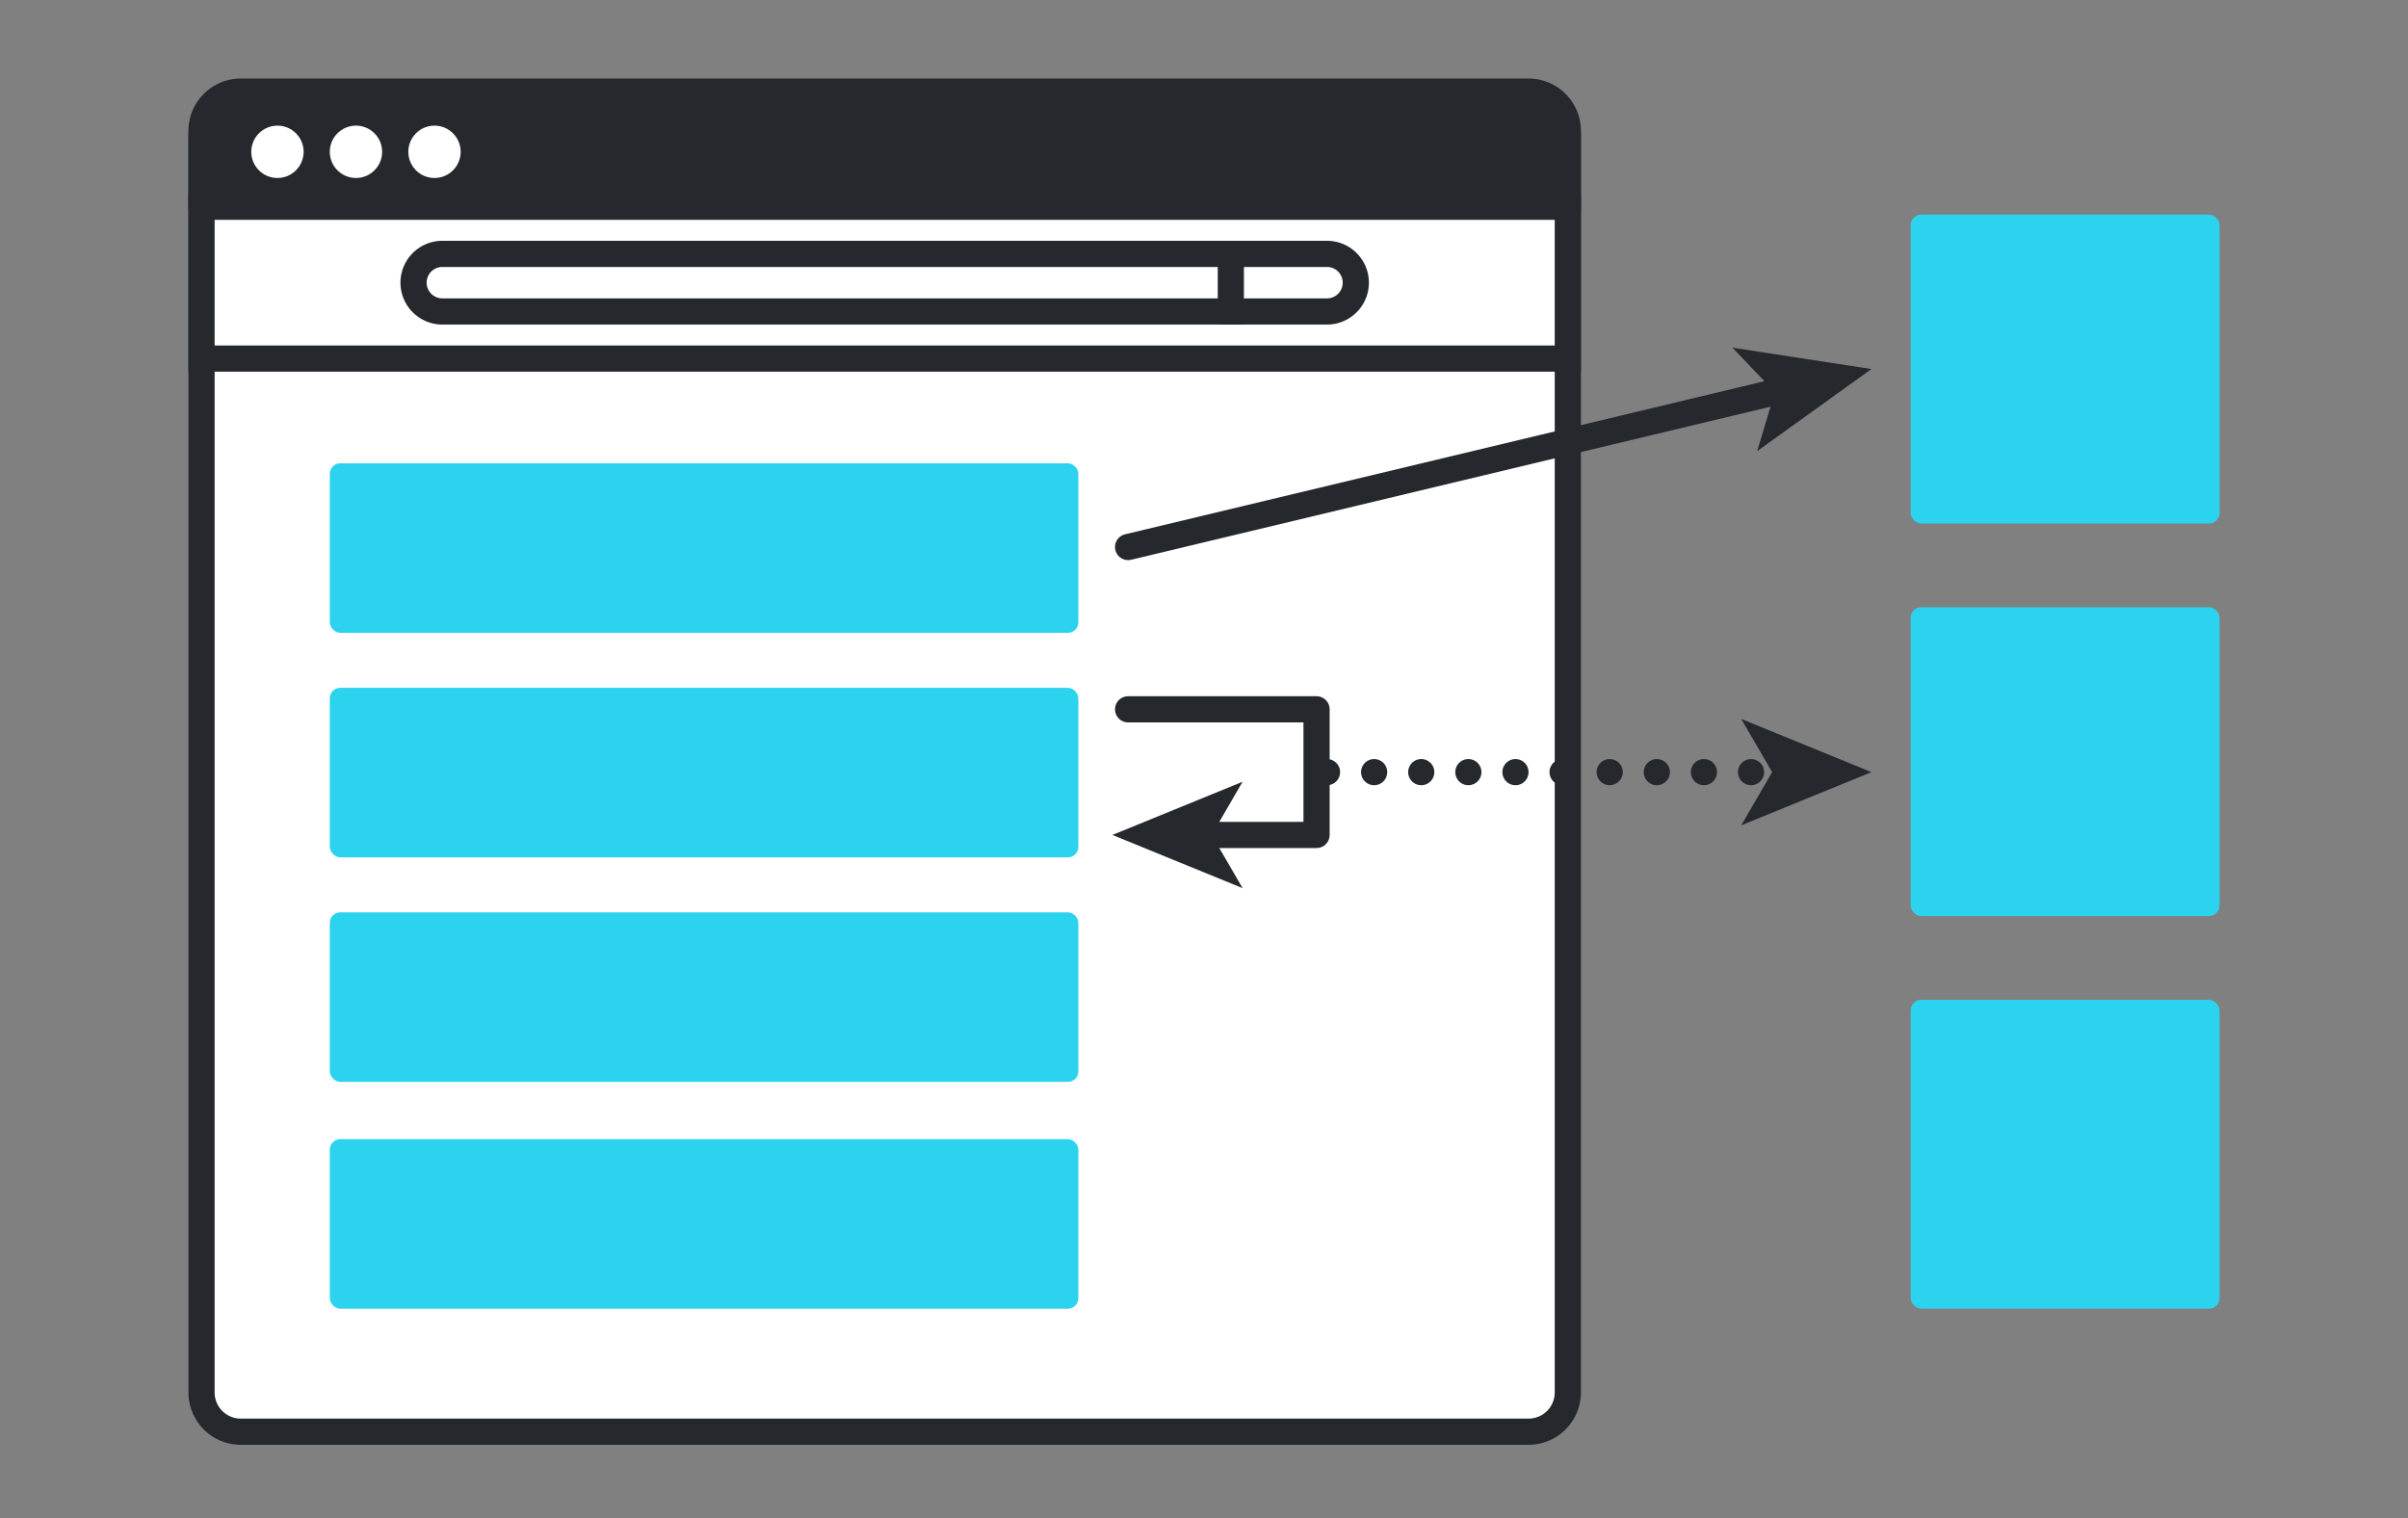 <svg id="Layer_1" data-name="Layer 1" xmlns="http://www.w3.org/2000/svg" width="460" height="290" viewBox="0 0 460 290">
  <rect x="0" y="0" width="460" height="290" fill="#808080" stroke="none"/>
  <title>request_blue</title>
  <g>
    <g>
      <g>
        <rect x="38.5" y="18.5" width="261" height="255" rx="7.5" fill="#fff"/>
        <path d="M292,21a5.006,5.006,0,0,1,5,5V266a5.006,5.006,0,0,1-5,5H46a5.006,5.006,0,0,1-5-5V26a5.006,5.006,0,0,1,5-5H292m0-5H46A10,10,0,0,0,36,26V266a10,10,0,0,0,10,10H292a10,10,0,0,0,10-10V26a10,10,0,0,0-10-10Z" fill="#25282d"/>
      </g>
      <path d="M302,40H36V25A10,10,0,0,1,46,15H292a10,10,0,0,1,10,10Z" fill="#25282d"/>
      <g>
        <rect x="38.5" y="39.5" width="261" height="29" fill="#fff"/>
        <path d="M297,42V66H41V42H297m5-5H36V71H302V37Z" fill="#25282d"/>
      </g>
      <circle cx="53" cy="29" r="5" fill="#fff"/>
      <circle cx="68" cy="29" r="5" fill="#fff"/>
      <circle cx="83" cy="29" r="5" fill="#fff"/>
      <g>
        <g>
          <path d="M84.5,59.5a5.5,5.5,0,0,1,0-11h169a5.5,5.5,0,0,1,0,11Z" fill="#fff"/>
          <path d="M253.5,51a3,3,0,0,1,0,6H84.5a3,3,0,0,1,0-6h169m0-5H84.5a8,8,0,0,0,0,16h169a8,8,0,0,0,0-16Z" fill="#25282d"/>
        </g>
        <line x1="235.125" y1="46" x2="235.125" y2="62" fill="#fff" stroke="#25282d" stroke-miterlimit="10" stroke-width="5"/>
      </g>
    </g>
    <rect x="63" y="88.5" width="143" height="32.388" rx="2" fill="#2bd3ef"/>
    <rect x="63" y="131.392" width="143" height="32.388" rx="2" fill="#2bd3ef"/>
    <rect x="63" y="174.283" width="143" height="32.388" rx="2" fill="#2bd3ef"/>
    <rect x="63" y="217.613" width="143" height="32.388" rx="2" fill="#2bd3ef"/>
    <rect x="365" y="41" width="59" height="59" rx="2" fill="#2bd3ef"/>
    <rect x="365" y="116" width="59" height="59" rx="2" fill="#2bd3ef"/>
    <rect x="365" y="191" width="59" height="59" rx="2" fill="#2bd3ef"/>
    <g>
      <line x1="215.5" y1="104.5" x2="357.5" y2="70.5" fill="#fff"/>
      <g>
        <line x1="215.5" y1="104.5" x2="340.334" y2="74.61" fill="none" stroke="#25282d" stroke-linecap="round" stroke-miterlimit="10" stroke-width="5"/>
        <polygon points="357.5 70.5 335.677 86.176 339.051 74.917 330.945 66.41 357.5 70.5" fill="#25282d"/>
      </g>
    </g>
    <g>
      <polyline points="215.5 135.5 251.5 135.5 251.5 159.5 230.151 159.5" fill="none" stroke="#25282d" stroke-linecap="round" stroke-linejoin="round" stroke-width="5"/>
      <polygon points="212.5 159.5 237.373 149.336 231.471 159.5 237.373 169.661 212.5 159.5" fill="#25282d"/>
    </g>
    <g>
      <line x1="253.5" y1="147.5" x2="339.849" y2="147.5" fill="none" stroke="#25282d" stroke-linecap="round" stroke-miterlimit="10" stroke-width="5" stroke-dasharray="0 9"/>
      <polygon points="357.5 147.5 332.627 157.664 338.529 147.5 332.627 137.339 357.5 147.5" fill="#25282d"/>
    </g>
  </g>
</svg>
